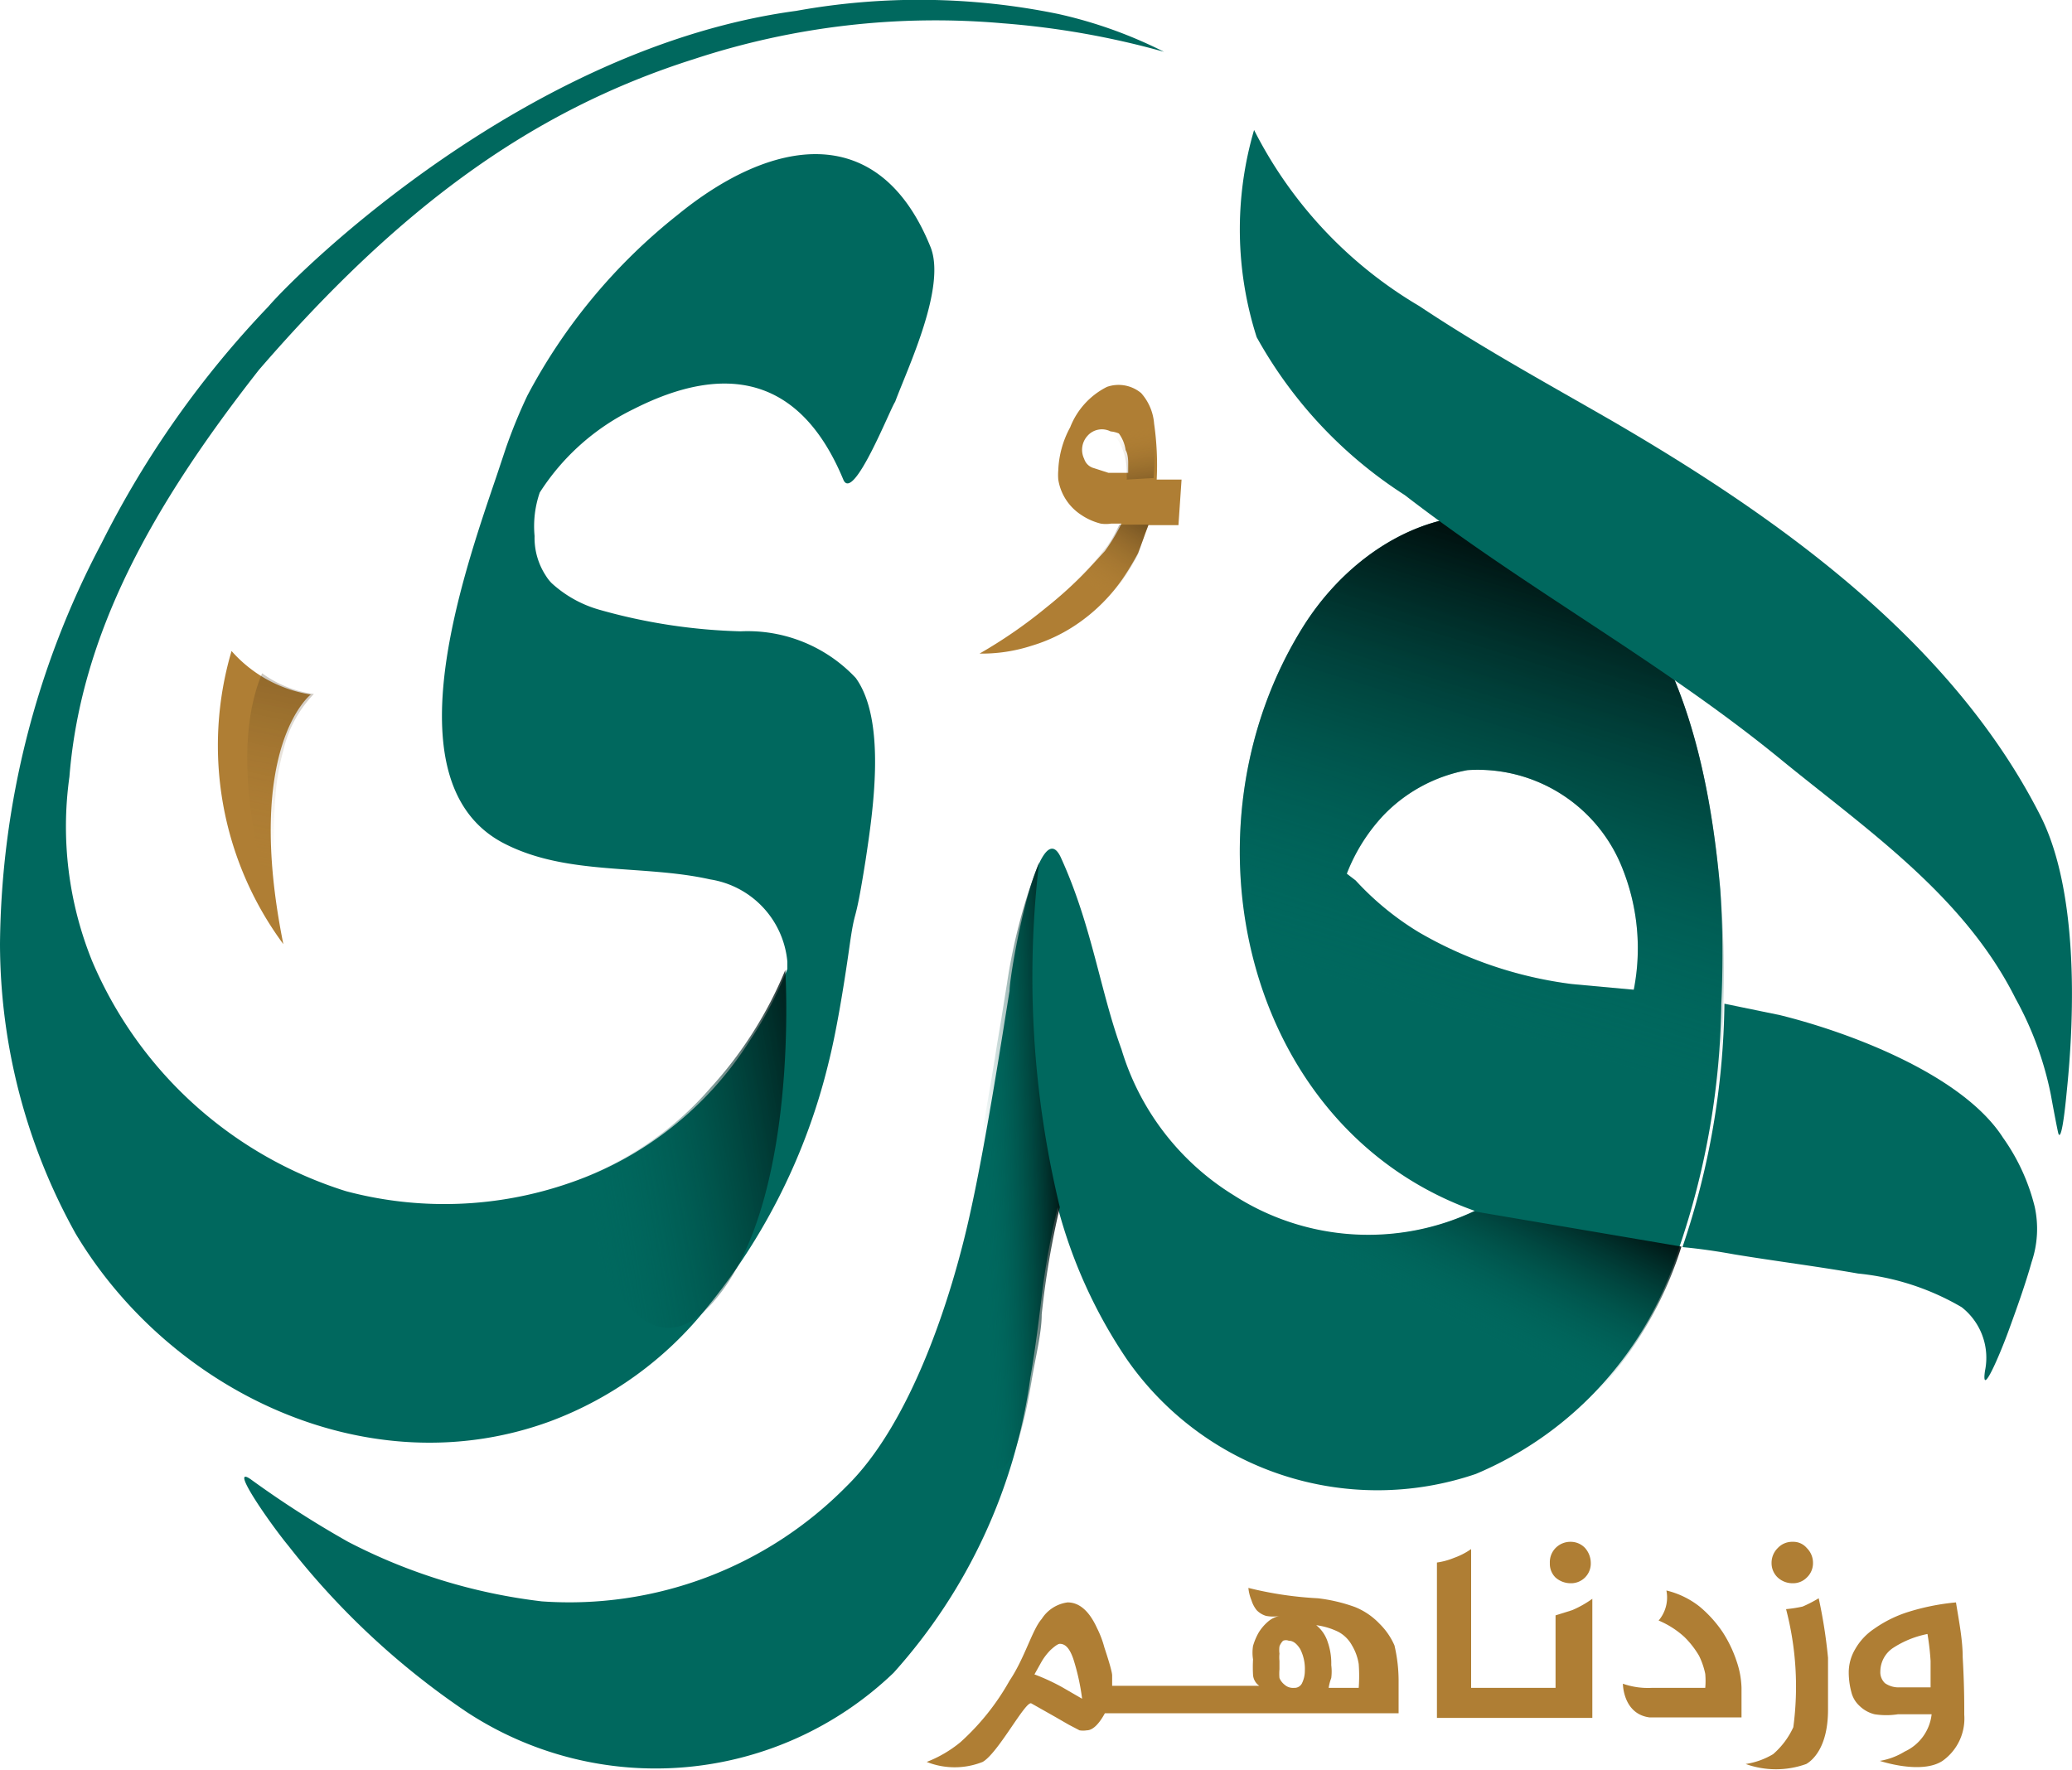 <svg xmlns="http://www.w3.org/2000/svg" xmlns:xlink="http://www.w3.org/1999/xlink" viewBox="0 0 40 34.18"><defs><style>.cls-1{isolation:isolate;}.cls-2{fill:#00685e;}.cls-3{fill:#af7e34;}.cls-4{fill:url(#linear-gradient);}.cls-5{fill:url(#linear-gradient-2);}.cls-6{fill:url(#linear-gradient-3);}.cls-7{fill:url(#linear-gradient-4);}.cls-10,.cls-8,.cls-9{mix-blend-mode:multiply;opacity:0.4;}.cls-8{fill:url(#linear-gradient-5);}.cls-9{fill:url(#linear-gradient-6);}.cls-10{fill:url(#linear-gradient-7);}</style><linearGradient id="linear-gradient" x1="31.08" y1="10.24" x2="28.2" y2="19.66" gradientUnits="userSpaceOnUse"><stop offset="0"/><stop offset="1" stop-color="#00685e" stop-opacity="0"/></linearGradient><linearGradient id="linear-gradient-2" x1="29.43" y1="22.15" x2="27.83" y2="25.35" xlink:href="#linear-gradient"/><linearGradient id="linear-gradient-3" x1="16.66" y1="21.75" x2="11.3" y2="22.67" xlink:href="#linear-gradient"/><linearGradient id="linear-gradient-4" x1="20.68" y1="22.48" x2="18.98" y2="22.53" xlink:href="#linear-gradient"/><linearGradient id="linear-gradient-5" x1="1849.49" y1="-78.27" x2="1848.25" y2="-77.05" gradientTransform="translate(-1763.44 498.48) rotate(-12.88)" gradientUnits="userSpaceOnUse"><stop offset="0"/><stop offset="1" stop-color="#af7e34" stop-opacity="0"/></linearGradient><linearGradient id="linear-gradient-6" x1="1849.5" y1="-78.51" x2="1849.59" y2="-79.87" xlink:href="#linear-gradient-5"/><linearGradient id="linear-gradient-7" x1="6.15" y1="11.16" x2="5.01" y2="16.74" gradientTransform="matrix(1, 0, 0, 1, 0, 0)" xlink:href="#linear-gradient-5"/></defs><g class="cls-1"><g id="Layer_2" data-name="Layer 2"><g id="Layer_1-2" data-name="Layer 1"><path class="cls-2" d="M33.21,17.18c-.2-2.26-.76-5-2.62-6.5s-4.21-.51-5.42,1.4C22.7,16,24,21.79,28.47,23.38a4.8,4.8,0,0,1-4.65-.3,5,5,0,0,1-2.17-2.82c-.41-1.12-.57-2.38-1.16-3.68-.43-1-1,2.19-1,2.55-.11.67-.45,2.9-.76,4.29-.36,1.65-1.15,4.07-2.39,5.28a7.51,7.51,0,0,1-5.88,2.22,10.86,10.86,0,0,1-3.74-1.15,19.38,19.38,0,0,1-1.87-1.2c-.46-.33.38.87.72,1.28A15,15,0,0,0,9,33.05a6.64,6.64,0,0,0,8.25-.75,10.67,10.67,0,0,0,2.64-5.69c.1-.58.17-1.16.24-1.74a15.06,15.06,0,0,1,.29-1.56,9.6,9.6,0,0,0,1.33,2.93,5.89,5.89,0,0,0,6.74,2.22,6.88,6.88,0,0,0,3.93-4.38,15.12,15.12,0,0,0,.81-4.7A19.65,19.65,0,0,0,33.21,17.18Zm-26,14.23s0,0,0,0Zm3.21,1.8Zm0,0h0ZM31.54,19.11,30.34,19a7.82,7.82,0,0,1-2.95-1A5.57,5.57,0,0,1,26.17,17L26,16.87a3.49,3.49,0,0,1,.71-1.13,3,3,0,0,1,1.62-.87,3,3,0,0,1,3,1.92A4.15,4.15,0,0,1,31.54,19.11Z"/><path class="cls-3" d="M26.63,31.35a1.35,1.35,0,0,0-.47-.32,3.18,3.18,0,0,0-.72-.17,7,7,0,0,1-1.34-.2.84.84,0,0,0,.06.24.57.57,0,0,0,.1.19.42.42,0,0,0,.18.11.7.7,0,0,0,.27,0,.49.49,0,0,0-.23.11.91.91,0,0,0-.18.21,1.19,1.19,0,0,0-.11.26.82.82,0,0,0,0,.26,2.66,2.66,0,0,0,0,.3.28.28,0,0,0,.12.21H21.47c0-.06,0-.12,0-.2s-.1-.39-.15-.54a1.92,1.92,0,0,0-.14-.37c-.15-.33-.34-.5-.57-.5a.7.7,0,0,0-.5.32c-.18.2-.33.76-.62,1.19a4.66,4.66,0,0,1-.95,1.19,2.36,2.36,0,0,1-.65.38,1.46,1.46,0,0,0,1.08,0c.3-.17.83-1.19.94-1.13l.46.26.26.15.21.11a.43.43,0,0,0,.14,0c.11,0,.23-.11.35-.33H27v-.59a3,3,0,0,0-.08-.72A1.34,1.34,0,0,0,26.63,31.35Zm-6.12,1.23a4,4,0,0,0-.54-.25l.14-.25a1.12,1.12,0,0,1,.17-.22q.13-.12.18-.12c.11,0,.19.09.26.29a4.31,4.31,0,0,1,.17.77Zm4.63-.09a.16.16,0,0,1-.16.1.24.24,0,0,1-.18-.06.32.32,0,0,1-.1-.13,1,1,0,0,1,0-.17v-.16a.71.71,0,0,1,0-.14.57.57,0,0,1,0-.14.3.3,0,0,1,.07-.11.15.15,0,0,1,.11,0c.08,0,.15.05.22.16a.84.84,0,0,1,.09.42A.54.54,0,0,1,25.14,32.49Zm.51.1a.9.9,0,0,1,.05-.19,1,1,0,0,0,0-.25,1.25,1.25,0,0,0-.07-.45.68.68,0,0,0-.22-.32,1.37,1.37,0,0,1,.43.13.65.65,0,0,1,.26.26,1,1,0,0,1,.13.36,3.08,3.08,0,0,1,0,.46Z"/><path class="cls-3" d="M30.32,29.77a.4.4,0,0,0-.29.12.39.39,0,0,0-.11.29.37.37,0,0,0,.11.28.44.44,0,0,0,.29.11.38.38,0,0,0,.39-.39.44.44,0,0,0-.11-.29A.38.38,0,0,0,30.32,29.77Z"/><path class="cls-3" d="M30.35,31.09l-.32.1v1.4H28.4V29.91a1.37,1.37,0,0,1-.33.17,1.36,1.36,0,0,1-.33.09v3h3v-2.3A2,2,0,0,1,30.35,31.09Z"/><path class="cls-3" d="M33.26,31.52a2.34,2.34,0,0,0-.45-.5,1.66,1.66,0,0,0-.64-.31.69.69,0,0,1-.15.58,1.72,1.72,0,0,1,.5.32,1.76,1.76,0,0,1,.28.36,1.46,1.46,0,0,1,.12.35,1.57,1.57,0,0,1,0,.27H31.89a1.46,1.46,0,0,1-.56-.08s0,.58.51.65h1.78v-.57a1.71,1.71,0,0,0-.09-.5A2.45,2.45,0,0,0,33.26,31.52Z"/><path class="cls-3" d="M35.11,30.86a2.56,2.56,0,0,1-.31.16,2.57,2.57,0,0,1-.32.05,5.91,5.91,0,0,1,.14,2.28,1.53,1.53,0,0,1-.39.52,1.45,1.45,0,0,1-.53.19,1.73,1.73,0,0,0,1.17,0c.12-.07.42-.32.42-1.05,0-.29,0-.62,0-1A9.73,9.73,0,0,0,35.11,30.86Z"/><path class="cls-3" d="M34.61,30.57a.37.37,0,0,0,.27-.11.38.38,0,0,0,.12-.28.4.4,0,0,0-.12-.29.34.34,0,0,0-.27-.12.38.38,0,0,0-.29.12.4.4,0,0,0-.12.29.38.38,0,0,0,.12.28A.42.42,0,0,0,34.61,30.57Z"/><path class="cls-3" d="M37.89,32c0-.33-.07-.69-.13-1.06a4.45,4.45,0,0,0-.94.19,2.38,2.38,0,0,0-.64.32,1.16,1.16,0,0,0-.37.4.88.88,0,0,0-.12.43,1.48,1.48,0,0,0,.05.39.53.53,0,0,0,.16.27.63.63,0,0,0,.29.16,1.47,1.47,0,0,0,.45,0h.65a.9.9,0,0,1-.52.72,1.33,1.33,0,0,1-.48.18s.8.27,1.21,0a1,1,0,0,0,.42-.89V33C37.92,32.68,37.91,32.35,37.89,32Zm-1.21.58a.46.46,0,0,1-.29-.08.29.29,0,0,1-.09-.23.55.55,0,0,1,.26-.46,1.87,1.87,0,0,1,.65-.26,4.88,4.88,0,0,1,.06.52c0,.17,0,.34,0,.51Z"/><path class="cls-2" d="M39.22,24.37c-.12.43-.3.93-.45,1.34s-.53,1.32-.45.76a1.24,1.24,0,0,0-.45-1.23,4.91,4.91,0,0,0-2-.65c-.8-.14-1.6-.24-2.39-.37-.33-.06-.67-.11-1-.14a15.12,15.12,0,0,0,.81-4.7l1.07.22c1.34.33,3.53,1.15,4.31,2.37a3.92,3.92,0,0,1,.61,1.33A2,2,0,0,1,39.22,24.37Z"/><path class="cls-4" d="M32.46,24.08a15.12,15.12,0,0,0,.81-4.7,19.65,19.65,0,0,0-.06-2.2c-.2-2.26-.76-5-2.62-6.5s-4.21-.51-5.42,1.4C22.7,16,24,21.79,28.47,23.38m3.07-4.27L30.34,19a7.82,7.82,0,0,1-2.95-1A5.57,5.57,0,0,1,26.17,17L26,16.87a3.49,3.49,0,0,1,.71-1.13,3,3,0,0,1,1.62-.87,3,3,0,0,1,3,1.92A4.15,4.15,0,0,1,31.54,19.11Z"/><path class="cls-2" d="M39.9,21.06c-.08.85-.14.94-.17.8s-.08-.4-.14-.73a6.43,6.43,0,0,0-.68-1.85c-1-2-2.9-3.28-4.56-4.64-2.29-1.87-4.9-3.28-7.23-5.08a8.52,8.52,0,0,1-2.86-3.05,6.83,6.83,0,0,1-.05-4A8.29,8.29,0,0,0,27.4,5.91c1.2.8,2.46,1.49,3.71,2.21,3.2,1.86,6.56,4.24,8.28,7.63C40.11,17.17,40.06,19.51,39.9,21.06Z"/><path class="cls-2" d="M20.43.27A13.32,13.32,0,0,0,15.37.21c-5.2.7-9.58,5-10.19,5.71h0l0,0a18.78,18.78,0,0,0-3.22,4.57A16.85,16.85,0,0,0,0,18.22a11.54,11.54,0,0,0,1.46,5.6c1.83,3.06,5.67,4.91,9.17,3.62a7,7,0,0,0,3-2.17A11.9,11.9,0,0,0,16,20.5c.14-.56.28-1.38.4-2.23s.09-.27.31-1.66c.14-.93.41-2.69-.19-3.52a2.86,2.86,0,0,0-2.22-.9,11,11,0,0,1-2.74-.42,2.28,2.28,0,0,1-.91-.51.76.76,0,0,1-.11-.14,1.33,1.33,0,0,1-.22-.77,2,2,0,0,1,.1-.84A4.46,4.46,0,0,1,12.23,7.9C14,7,15.45,7.26,16.28,9.26c.19.46.91-1.38,1-1.5.24-.65,1-2.23.68-3-1-2.46-3.07-2.09-4.88-.61a11,11,0,0,0-2.9,3.49,10.25,10.25,0,0,0-.41,1h0v0l-.18.54c-.68,2-2.08,6,.17,7.12,1.21.61,2.66.39,3.95.68a1.77,1.77,0,0,1,1.49,1.59s0,.09,0,.14a7.37,7.37,0,0,1-.73,1.39A6.66,6.66,0,0,1,11,22.84,7.38,7.38,0,0,1,6.68,23a7.88,7.88,0,0,1-4.9-4.44A6.92,6.92,0,0,1,1.34,15C1.56,12.24,2.93,9.78,5,7.14c2.69-3.11,5.24-5,8.4-6A14.9,14.9,0,0,1,19.36.45,16.09,16.09,0,0,1,22.47,1,8.71,8.71,0,0,0,20.43.27Z"/><path class="cls-3" d="M6,13.41s-1.3,1-.53,4.82a6.45,6.45,0,0,1-1-5.66A2.57,2.57,0,0,0,6,13.41Z"/><path class="cls-5" d="M32.46,24.07l-4-.68a4.78,4.78,0,0,1-3.68.17c-1-.26,5.16,4.14,5.16,4.14A7.38,7.38,0,0,0,32.46,24.07Z"/><path class="cls-6" d="M15.16,18.73s.29,4.49-1.39,6.41S11,22.82,11,22.82A6.17,6.17,0,0,0,13.72,21,7.73,7.73,0,0,0,15.16,18.73Z"/><path class="cls-7" d="M20.46,23.31a16.57,16.57,0,0,0-.35,2.07c0,.36-.12.82-.2,1.31-.24,1.41-.52,2-.9,1.52a11.38,11.38,0,0,1-1-2.55,17.45,17.45,0,0,0,.62-2.1c.23-1.09.46-2.39.62-3.41.08-.46.14-.86.19-1.16a10.87,10.87,0,0,1,.62-2.34A18.9,18.9,0,0,0,20.46,23.31Z"/><path class="cls-3" d="M22.75,10.14h-.58s-.18.49-.2.54a5.09,5.09,0,0,1-.3.5,3.4,3.4,0,0,1-.82.83,3.16,3.16,0,0,1-.94.46,3.12,3.12,0,0,1-1,.15,9.35,9.35,0,0,0,1.3-.9,7.73,7.73,0,0,0,.67-.6c.16-.16.3-.32.45-.48a3.55,3.55,0,0,0,.32-.53s-.17,0-.2,0a.64.64,0,0,1-.2,0,1.19,1.19,0,0,1-.38-.17,1,1,0,0,1-.44-.68,1.1,1.1,0,0,1,0-.18,1.88,1.88,0,0,1,.23-.83,1.47,1.47,0,0,1,.71-.78.68.68,0,0,1,.66.12,1,1,0,0,1,.25.59,5.59,5.59,0,0,1,.05,1.08l.48,0ZM21.44,8.33a.37.37,0,0,0-.45.09.4.4,0,0,0-.06.44.27.27,0,0,0,.16.17l.31.1.19,0,.19,0s0-.19,0-.2,0-.16-.05-.24a.7.7,0,0,0-.13-.32A.53.53,0,0,0,21.44,8.33Z"/><path class="cls-8" d="M22.17,10.13l-.56,0-.08.16a2.05,2.05,0,0,1-.16.26l-.19.23c-.09.11-.21.22-.3.32a2,2,0,0,1-.21.2c-.47.45.59.39.59.39a3.81,3.81,0,0,0,.47-.57c.08-.13.17-.28.24-.42l.11-.32C22.11,10.27,22.15,10.2,22.17,10.13Z"/><path class="cls-9" d="M22.27,9.23a5.62,5.62,0,0,0,0-.94A3,3,0,0,0,22.18,8c-.12-.29-.83.35-.83.35a.38.38,0,0,1,.27.21,1.21,1.21,0,0,1,.13.47,1.09,1.09,0,0,1,0,.17.11.11,0,0,1,0,.06Z"/><path class="cls-10" d="M5.49,18.23S4.22,15,5.06,13a2.18,2.18,0,0,0,1,.4,2.3,2.3,0,0,0-.59,1.09,4.43,4.43,0,0,0-.15.85,8.66,8.66,0,0,0,.08,2.1C5.4,17.72,5.44,18,5.49,18.23Z"/></g></g></g></svg>